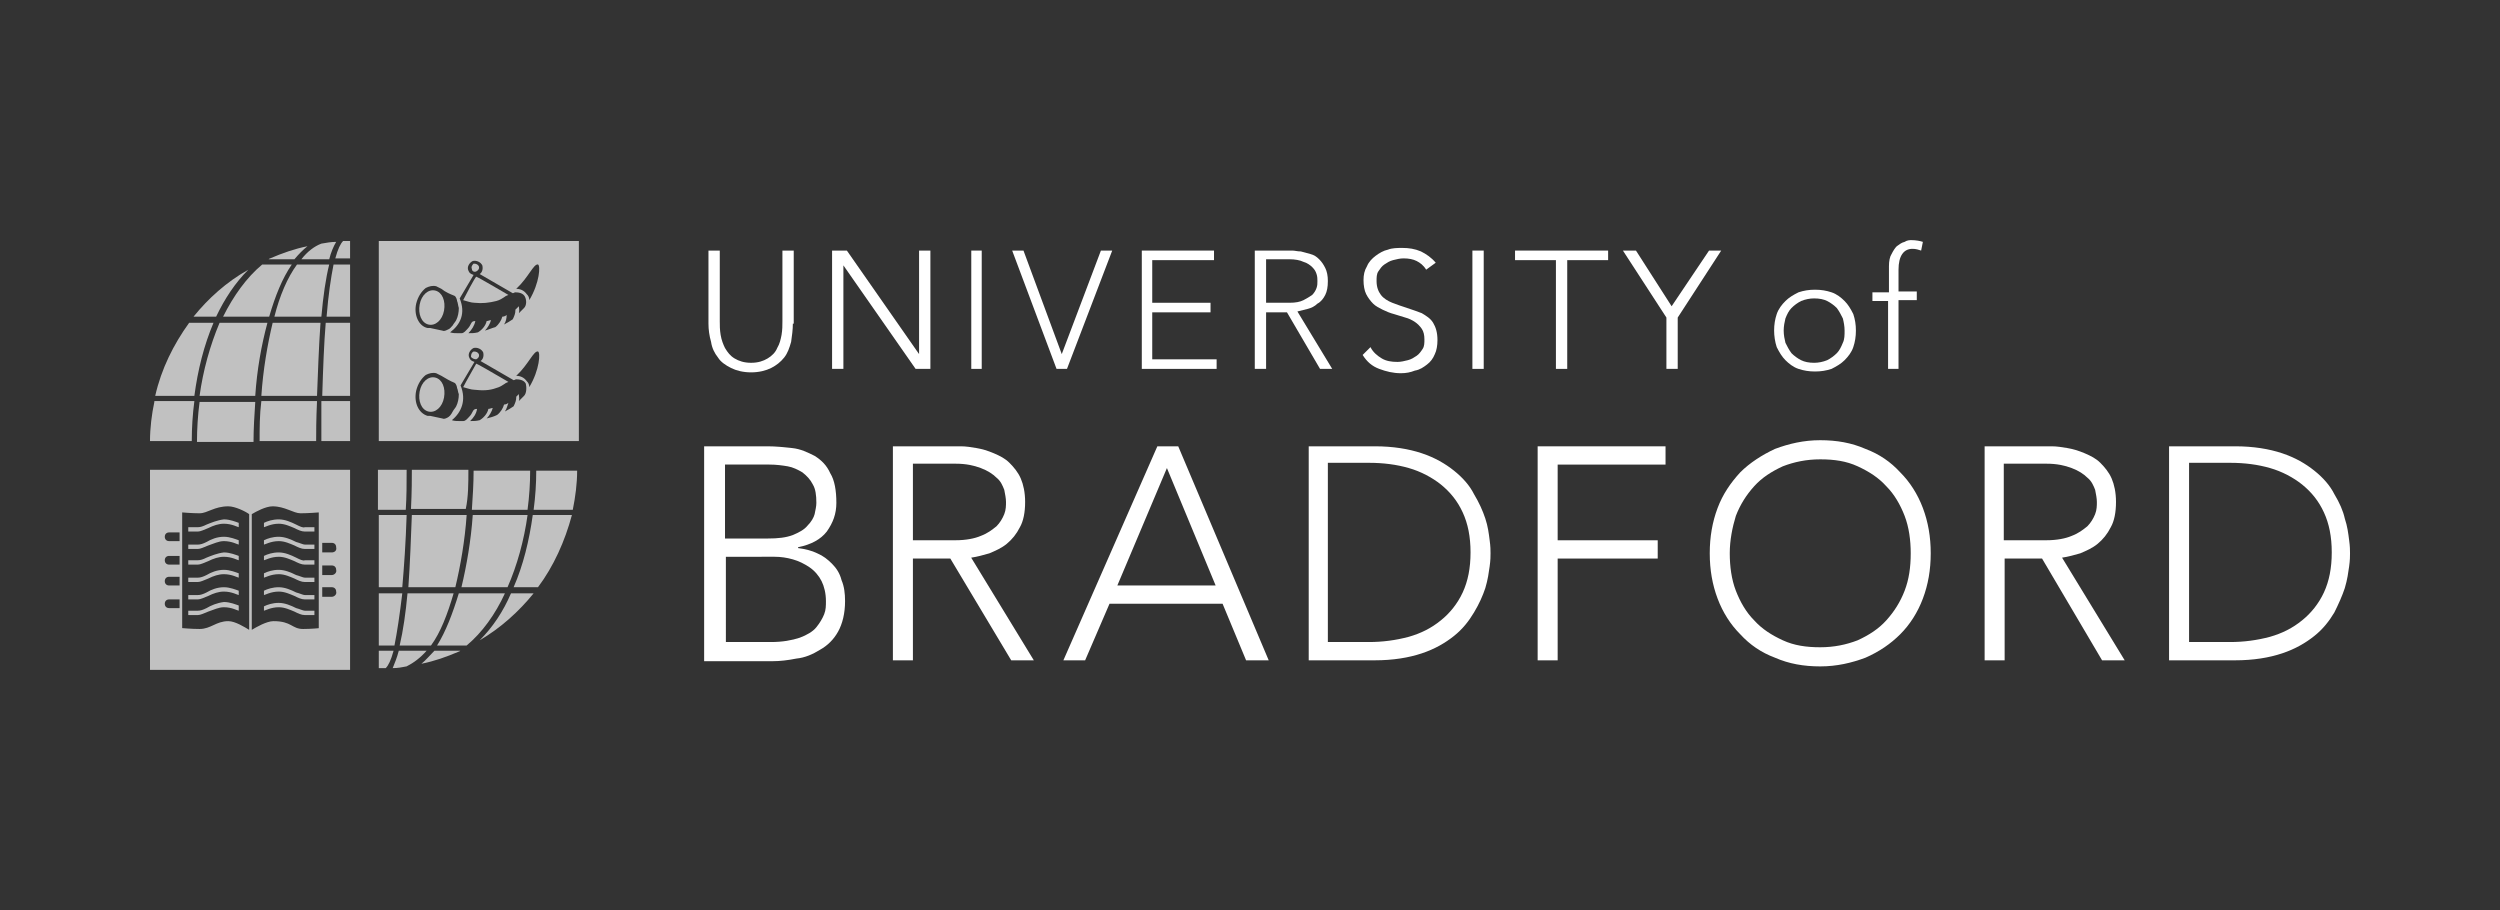 <?xml version="1.0" encoding="UTF-8" standalone="no"?>
<svg
   xmlns:dc="http://purl.org/dc/elements/1.1/"
   xmlns:cc="http://creativecommons.org/ns#"
   xmlns:rdf="http://www.w3.org/1999/02/22-rdf-syntax-ns#"
   xmlns:svg="http://www.w3.org/2000/svg"
   xmlns="http://www.w3.org/2000/svg"
   xmlns:sodipodi="http://sodipodi.sourceforge.net/DTD/sodipodi-0.dtd"
   xmlns:inkscape="http://www.inkscape.org/namespaces/inkscape"
   inkscape:export-ydpi="90"
   inkscape:export-xdpi="90"
   inkscape:export-filename="C:\Users\Amy\Desktop\Assets\arup.png"
   sodipodi:docname="universityofbradford.svg"
   inkscape:version="1.0 (4035a4fb49, 2020-05-01)"
   version="1.1"
   id="svg2"
   viewBox="0 0 250 91"
   height="91"
   width="250">
  <rect x="0" y="0" width="250" height="91" fill="#333333" stroke="none"/>
  <defs
     id="defs4" />
  <sodipodi:namedview
     inkscape:document-rotation="0"
     units="px"
     inkscape:window-maximized="1"
     inkscape:window-y="-11"
     inkscape:window-x="-11"
     inkscape:window-height="986"
     inkscape:window-width="1920"
     showgrid="false"
     inkscape:current-layer="layer1"
     inkscape:document-units="px"
     inkscape:cy="27.908"
     inkscape:cx="183.26"
     inkscape:zoom="1.9799"
     inkscape:pageshadow="2"
     inkscape:pageopacity="0.0"
     borderopacity="1.0"
     bordercolor="#666666"
     pagecolor="#ffffff"
     id="base" />
  <g
     transform="translate(0,-961.4)"
     id="layer1"
     inkscape:groupmode="layer"
     inkscape:label="Layer 1">
    <rect
       y="961.4"
       x="0"
       height="91"
       width="250"
       id="rect4175"
       style="opacity:0.001;fill:none;fill-opacity:1;stroke:none;stroke-width:2.5;stroke-linecap:round;stroke-linejoin:round;stroke-miterlimit:4;stroke-dasharray:none;stroke-dashoffset:0;stroke-opacity:1" />
    <path
       id="path935"
       d="m 46.665,1012.902 h -5.48 c -0.087,2.175 -0.174,4.785 -0.348,7.22 h 4.698 c 0.522,-2.175 0.957,-4.697 1.131,-7.22 m -6.437,7.829 h -2.349 v 5.219 h 1.566 c 0.261,-1.305 0.522,-3.045 0.783,-5.219 m 2.871,5.219 c 0.957,-1.305 1.653,-3.132 2.262,-5.219 h -4.611 c -0.174,1.914 -0.435,3.741 -0.783,5.219 z m 7.655,-5.828 c 0.957,-2.175 1.653,-4.697 2.001,-7.22 h -5.48 c -0.174,2.523 -0.609,5.045 -1.131,7.22 z m 6.524,-7.742 c 0.261,-1.305 0.435,-2.61 0.435,-3.915 0,0 0,0 0,0 h -4.089 v 0 c 0,1.305 -0.087,2.61 -0.261,3.915 z m -16.615,0.522 h -2.784 v 7.22 h 2.349 c 0.174,-2.001 0.348,-4.436 0.435,-7.22 m 0,-4.524 v 0 h -2.871 v 4.002 h 2.784 c 0.087,-1.305 0.087,-2.61 0.087,-4.002 m 6.176,0 v 0 h -5.654 v 0 c 0,0.783 0,2.175 -0.087,3.915 H 46.578 c 0.261,-1.218 0.261,-2.61 0.261,-3.915 m 6.959,11.744 c 1.566,-2.088 2.697,-4.611 3.393,-7.22 h -3.915 c -0.348,2.523 -0.957,5.045 -1.914,7.22 z m -1.044,-7.742 c 0.174,-1.305 0.261,-2.61 0.261,-3.915 0,0 0,0 0,0 h -5.654 v 0 c 0,1.305 -0.087,2.61 -0.174,3.915 z m -14.875,15.832 c 0.261,0 0.435,0 0.696,0 0.261,-0.261 0.522,-0.783 0.783,-1.74 h -1.479 z m 4.785,-1.74 H 39.879 c -0.174,0.696 -0.435,1.305 -0.609,1.74 0.522,0 0.957,-0.087 1.392,-0.174 0.696,-0.348 1.392,-0.87 2.001,-1.566 m -0.522,1.305 c 1.305,-0.261 2.523,-0.696 3.741,-1.218 0.087,0 0.087,-0.087 0.174,-0.087 h -2.61 c -0.522,0.522 -0.87,0.957 -1.305,1.305 m 3.741,-7.046 c -0.609,2.001 -1.305,3.828 -2.175,5.219 h 2.958 c 1.566,-1.305 2.871,-3.132 3.828,-5.219 z m 2.088,4.697 c 2.088,-1.218 3.915,-2.871 5.393,-4.697 h -2.262 c -0.783,1.827 -1.827,3.393 -3.132,4.697"
       class="st0"
       style="fill:#ffffff;stroke-width:0.87;opacity:0.699" />
    <path
       id="path937"
       d="m 26.135,1000.985 h 5.567 c 0.087,-2.175 0.174,-4.871 0.348,-7.307 h -4.784 c -0.522,2.175 -0.957,4.697 -1.131,7.307 m 6.524,-7.916 h 2.349 v -5.219 h -1.653 c -0.261,1.305 -0.522,3.045 -0.696,5.219 m -2.958,-5.219 c -0.957,1.305 -1.74,3.132 -2.262,5.219 h 4.698 c 0.174,-2.001 0.435,-3.828 0.783,-5.219 z m -7.742,5.828 c -0.957,2.262 -1.653,4.785 -2.001,7.307 h 5.567 c 0.174,-2.61 0.609,-5.045 1.218,-7.307 z m -6.524,7.916 c -0.261,1.218 -0.435,2.61 -0.435,3.915 0,0 0,0 0,0 h 4.176 v 0 c 0,-1.305 0.087,-2.697 0.261,-4.002 h -4.002 z m 16.789,-0.609 h 2.784 v -7.307 h -2.436 c -0.174,2.088 -0.261,4.524 -0.348,7.307 m -0.087,4.524 v 0 h 2.871 v -4.002 h -2.871 c 0,1.305 0,2.61 0,4.002 m -6.176,0 v 0 h 5.654 v 0 c 0,-0.783 0,-2.175 0.087,-4.002 h -5.567 c -0.174,1.392 -0.174,2.697 -0.174,4.002 m -7.046,-11.831 c -1.566,2.175 -2.784,4.611 -3.393,7.307 h 3.915 c 0.348,-2.61 0.957,-5.045 1.914,-7.307 z m 1.044,7.916 c -0.174,1.305 -0.261,2.697 -0.261,4.002 0,0 0,0 0,0 h 5.654 v 0 c 0,-1.305 0.087,-2.697 0.174,-4.002 z m 15.049,-16.093 c -0.261,0 -0.435,0 -0.696,0 -0.261,0.261 -0.522,0.783 -0.783,1.74 h 1.479 v -1.74 c 0,0 0,0 0,0 m -4.871,1.827 h 2.784 c 0.174,-0.696 0.435,-1.305 0.696,-1.74 -0.522,0 -0.957,0.087 -1.479,0.174 -0.696,0.261 -1.392,0.783 -2.001,1.566 m 0.609,-1.305 c -1.305,0.261 -2.523,0.696 -3.741,1.218 -0.087,0 -0.087,0.087 -0.174,0.087 h 2.61 c 0.435,-0.522 0.87,-0.957 1.305,-1.305 m -3.828,7.046 c 0.609,-2.088 1.305,-3.828 2.262,-5.219 h -2.958 c -1.566,1.305 -2.871,3.132 -3.915,5.219 z m -2.088,-4.698 c -2.175,1.218 -4.002,2.871 -5.48,4.698 h 2.262 c 0.87,-1.827 1.914,-3.393 3.219,-4.698"
       class="st0"
       style="fill:#ffffff;stroke-width:0.87;opacity:0.699" />
    <path
       id="path939"
       d="m 47.622,997.331 c 0.174,-0.087 0.348,-0.261 0.261,-0.522 -0.087,-0.174 -0.261,-0.261 -0.522,-0.261 -0.174,0.087 -0.261,0.261 -0.261,0.522 0.087,0.174 0.348,0.261 0.522,0.261 z"
       class="st0"
       style="fill:#ffffff;stroke-width:0.87;opacity:0.699" />
    <path
       id="path941"
       d="m 43.533,999.158 c -0.696,-0.174 -1.392,0.435 -1.566,1.392 -0.174,0.957 0.174,1.827 0.87,2.001 0.696,0.174 1.392,-0.435 1.566,-1.392 0.174,-0.957 -0.174,-1.827 -0.87,-2.001 z"
       class="st0"
       style="fill:#ffffff;stroke-width:0.87;opacity:0.699" />
    <path
       id="path943"
       d="m 46.317,1000.115 c 0.348,0.087 0.783,0.261 1.131,0.261 0.783,0.087 1.479,0.087 2.175,-0.174 0.348,-0.087 0.609,-0.261 0.87,-0.435 0.087,-0.087 0.174,-0.087 0.348,-0.174 -0.609,-0.348 -2.958,-1.74 -3.219,-1.827 -0.087,0.174 -1.044,1.827 -1.305,2.349 z"
       class="st0"
       style="fill:#ffffff;stroke-width:0.87;opacity:0.699" />
    <path
       id="path945"
       d="m 49.622,991.503 c 0.348,-0.087 0.609,-0.261 0.87,-0.435 0.087,-0.087 0.174,-0.087 0.348,-0.174 -0.609,-0.348 -2.958,-1.74 -3.219,-1.827 -0.174,0.174 -1.044,1.827 -1.305,2.349 0.348,0.087 0.783,0.261 1.131,0.261 0.783,0.087 1.479,0 2.175,-0.174 z"
       class="st0"
       style="fill:#ffffff;stroke-width:0.87;opacity:0.699" />
    <path
       id="path947"
       d="m 37.879,985.5 v 20.008 h 20.008 v -20.008 z m 8.09,5.741 1.392,-2.349 c -0.261,-0.087 -0.435,-0.174 -0.522,-0.435 -0.174,-0.348 0.087,-0.783 0.435,-0.957 0.348,-0.087 0.783,0.087 0.957,0.435 0.087,0.348 0,0.696 -0.261,0.87 l 3.306,1.914 c 0.087,0 0.174,-0.087 0.261,-0.087 0.348,0 0.783,0.087 0.957,0.435 0.174,0.348 0.174,0.87 -0.087,1.131 -0.174,0.174 -0.348,0.348 -0.522,0.522 0.087,-0.261 0,-0.522 0,-0.696 -0.174,0.174 -0.261,0.261 -0.348,0.348 0,0 0,0.087 0,0.087 0,0.261 -0.087,0.522 -0.261,0.87 -0.261,0.174 -0.522,0.348 -0.87,0.522 0.174,-0.261 0.261,-0.609 0.261,-0.957 -0.087,0.087 -0.261,0.174 -0.435,0.174 -0.087,0.348 -0.348,0.783 -0.696,1.044 -0.348,0.087 -0.696,0.261 -1.044,0.348 0.261,-0.261 0.522,-0.696 0.609,-1.044 -0.174,0 -0.261,0.087 -0.435,0.087 -0.087,0.435 -0.435,0.87 -0.87,1.131 -0.348,0.087 -0.609,0.087 -0.957,0.087 0.348,-0.348 0.609,-0.783 0.696,-1.218 -0.261,0 -0.348,0.087 -0.435,0.261 -0.087,0.174 -0.174,0.348 -0.348,0.522 -0.174,0.174 -0.348,0.435 -0.609,0.435 -0.087,0 -0.261,0 -0.348,0 -0.261,0 -0.522,0 -0.783,-0.087 1.044,-0.783 1.566,-1.914 0.957,-3.393 0,0 0,0 0,0 z m -4.35,0.522 c 0.174,-0.696 0.522,-1.218 0.957,-1.566 0.348,-0.174 0.696,-0.261 1.044,-0.174 0.174,0.087 0.348,0.174 0.522,0.261 0.435,0.348 0.87,0.522 1.305,0.696 0.174,0.087 0.261,0.435 0.261,0.522 0.087,0.174 0.087,0.435 0.174,0.696 0,0.435 -0.087,0.87 -0.261,1.218 -0.087,0.174 -0.261,0.348 -0.348,0.522 -0.174,0.174 -0.261,0.348 -0.522,0.435 -0.174,0.087 -0.348,0.174 -0.522,0.087 -0.435,-0.087 -0.783,-0.174 -1.218,-0.261 -0.087,0 -0.174,0 -0.261,0 -0.87,-0.174 -1.392,-1.305 -1.131,-2.436 z m 3.132,11.396 c -0.174,0.087 -0.348,0.174 -0.522,0.087 -0.435,-0.087 -0.783,-0.174 -1.218,-0.261 -0.087,0 -0.174,0 -0.261,0 -0.87,-0.261 -1.392,-1.305 -1.131,-2.523 0.174,-0.696 0.522,-1.218 0.957,-1.566 0.348,-0.174 0.696,-0.261 1.044,-0.174 0.174,0.087 0.348,0.174 0.522,0.261 0.435,0.261 0.87,0.522 1.305,0.696 0.174,0.087 0.261,0.435 0.261,0.522 0.087,0.174 0.087,0.435 0.174,0.609 0,0.435 -0.087,0.87 -0.261,1.218 -0.087,0.174 -0.261,0.348 -0.348,0.522 -0.174,0.348 -0.348,0.522 -0.522,0.609 z m 7.655,-2.175 c -0.174,0.174 -0.348,0.348 -0.522,0.522 0.087,-0.261 0,-0.435 0,-0.696 -0.087,0.087 -0.174,0.174 -0.261,0.261 0,0 0,0.087 0,0.087 0,0.261 -0.087,0.522 -0.261,0.87 -0.261,0.174 -0.522,0.348 -0.87,0.522 0.174,-0.261 0.261,-0.609 0.348,-0.87 -0.087,0.087 -0.261,0.174 -0.435,0.174 -0.087,0.348 -0.348,0.783 -0.696,1.044 -0.348,0.174 -0.696,0.261 -1.044,0.348 0.261,-0.261 0.522,-0.696 0.609,-1.044 -0.174,0 -0.261,0.087 -0.435,0.087 -0.087,0.435 -0.435,0.87 -0.87,1.131 -0.348,0.087 -0.609,0.087 -0.957,0.087 0.348,-0.348 0.609,-0.696 0.696,-1.218 -0.261,0 -0.348,0.087 -0.435,0.261 -0.087,0.174 -0.174,0.348 -0.348,0.522 -0.174,0.174 -0.348,0.435 -0.609,0.435 -0.087,0 -0.261,0 -0.348,0 -0.261,0 -0.522,0 -0.783,-0.087 0.957,-0.783 1.479,-2.001 0.87,-3.48 0,0 0,0 0,0 v 0 l 1.392,-2.349 c -0.261,-0.087 -0.435,-0.174 -0.522,-0.435 -0.174,-0.348 0.087,-0.783 0.435,-0.957 0.348,-0.087 0.783,0.087 0.957,0.435 0.087,0.348 0,0.696 -0.261,0.87 l 3.306,1.914 c 0.087,0 0.174,-0.087 0.261,-0.087 0.348,0 0.783,0.087 0.957,0.435 0.087,0.348 0.087,0.957 -0.174,1.218 z m 0.522,-0.87 c 0,-0.261 -0.087,-0.435 -0.261,-0.609 -0.261,-0.348 -0.609,-0.522 -1.044,-0.522 1.218,-1.131 1.74,-2.523 2.175,-2.436 0.261,0.087 0.174,1.827 -0.87,3.567 z m 0,-8.699 c 0,-0.261 -0.087,-0.435 -0.261,-0.609 -0.261,-0.348 -0.609,-0.522 -1.044,-0.522 1.218,-1.131 1.74,-2.523 2.175,-2.436 0.261,0.087 0.174,1.827 -0.87,3.567 z"
       class="st0"
       style="fill:#ffffff;stroke-width:0.87;opacity:0.699" />
    <path
       id="path949"
       d="m 42.837,993.851 c 0.696,0.174 1.392,-0.435 1.566,-1.392 0.174,-0.957 -0.174,-1.827 -0.87,-2.001 -0.696,-0.174 -1.392,0.435 -1.566,1.392 -0.174,0.957 0.174,1.827 0.87,2.001 z"
       class="st0"
       style="fill:#ffffff;stroke-width:0.87;opacity:0.699" />
    <path
       id="path951"
       d="m 47.622,988.545 c 0.174,-0.087 0.348,-0.261 0.261,-0.522 -0.087,-0.174 -0.261,-0.261 -0.522,-0.261 -0.174,0.174 -0.261,0.348 -0.174,0.522 0,0.261 0.261,0.348 0.435,0.261 z"
       class="st0"
       style="fill:#ffffff;stroke-width:0.87;opacity:0.699" />
    <path
       id="path953"
       d="m 20.654,1013.859 c -0.348,0.174 -0.609,0.261 -0.87,0.261 h -0.957 v 0.435 h 0.957 c 0.261,0 0.609,-0.174 1.044,-0.348 0.522,-0.261 1.044,-0.435 1.566,-0.435 0.783,0 1.392,0.348 1.479,0.348 v -0.435 c -0.261,-0.087 -0.87,-0.348 -1.479,-0.348 -0.696,0.087 -1.305,0.348 -1.74,0.522 z"
       class="st0"
       style="fill:#ffffff;stroke-width:0.87;opacity:0.699" />
    <path
       id="path955"
       d="m 29.614,1022.21 c -0.522,-0.261 -1.131,-0.522 -1.74,-0.522 -0.609,0 -1.131,0.174 -1.479,0.348 v 0.435 c 0.087,0 0.696,-0.348 1.479,-0.348 0.609,0 1.131,0.261 1.566,0.435 0.348,0.174 0.696,0.348 1.044,0.348 h 0.957 v -0.435 h -0.957 c -0.174,0 -0.522,-0.174 -0.87,-0.261 z"
       class="st0"
       style="fill:#ffffff;stroke-width:0.87;opacity:0.699" />
    <path
       id="path957"
       d="m 20.654,1015.599 c -0.348,0.174 -0.609,0.261 -0.87,0.261 h -0.957 v 0.435 h 0.957 c 0.261,0 0.609,-0.174 1.044,-0.348 0.522,-0.174 1.044,-0.435 1.566,-0.435 0.783,0 1.392,0.348 1.479,0.348 v -0.435 c -0.261,-0.087 -0.87,-0.348 -1.479,-0.348 -0.696,0 -1.305,0.261 -1.74,0.522 z"
       class="st0"
       style="fill:#ffffff;stroke-width:0.87;opacity:0.699" />
    <path
       id="path959"
       d="m 20.654,1022.21 c -0.348,0.174 -0.609,0.261 -0.87,0.261 h -0.957 v 0.435 h 0.957 c 0.261,0 0.609,-0.174 1.044,-0.348 0.522,-0.174 1.044,-0.435 1.566,-0.435 0.783,0 1.392,0.348 1.479,0.348 v -0.522 c -0.261,-0.087 -0.87,-0.348 -1.479,-0.348 -0.696,0.087 -1.305,0.348 -1.74,0.609 z"
       class="st0"
       style="fill:#ffffff;stroke-width:0.87;opacity:0.699" />
    <path
       id="path961"
       d="m 20.654,1017.165 c -0.348,0.174 -0.609,0.261 -0.87,0.261 h -0.957 v 0.435 h 0.957 c 0.261,0 0.609,-0.174 1.044,-0.348 0.522,-0.261 1.044,-0.435 1.566,-0.435 0.783,0 1.392,0.348 1.479,0.348 v -0.435 c -0.261,-0.087 -0.87,-0.348 -1.479,-0.348 -0.696,0.087 -1.305,0.348 -1.74,0.522 z"
       class="st0"
       style="fill:#ffffff;stroke-width:0.87;opacity:0.699" />
    <path
       id="path963"
       d="m 20.654,1020.645 c -0.348,0.174 -0.609,0.261 -0.87,0.261 h -0.957 v 0.435 h 0.957 c 0.261,0 0.609,-0.174 1.044,-0.348 0.522,-0.261 1.044,-0.435 1.566,-0.435 0.783,0 1.392,0.348 1.479,0.348 v -0.435 c -0.261,-0.087 -0.87,-0.348 -1.479,-0.348 -0.696,0 -1.305,0.261 -1.74,0.522 z"
       class="st0"
       style="fill:#ffffff;stroke-width:0.87;opacity:0.699" />
    <path
       id="path965"
       d="m 29.614,1020.645 c -0.522,-0.261 -1.131,-0.522 -1.74,-0.522 -0.609,0 -1.131,0.174 -1.479,0.348 v 0.435 c 0.087,0 0.696,-0.348 1.479,-0.348 0.609,0 1.131,0.261 1.566,0.435 0.348,0.174 0.696,0.348 1.044,0.348 h 0.957 v -0.435 h -0.957 c -0.174,0 -0.522,-0.174 -0.87,-0.261 z"
       class="st0"
       style="fill:#ffffff;stroke-width:0.87;opacity:0.699" />
    <path
       id="path967"
       d="m 20.654,1018.905 c -0.348,0.174 -0.609,0.261 -0.87,0.261 h -0.957 v 0.435 h 0.957 c 0.261,0 0.609,-0.174 1.044,-0.348 0.522,-0.261 1.044,-0.435 1.566,-0.435 0.783,0 1.392,0.348 1.479,0.348 v -0.435 c -0.261,-0.087 -0.87,-0.348 -1.479,-0.348 -0.696,0 -1.305,0.261 -1.74,0.522 z"
       class="st0"
       style="fill:#ffffff;stroke-width:0.87;opacity:0.699" />
    <path
       id="path969"
       d="m 29.614,1015.599 c -0.522,-0.261 -1.131,-0.522 -1.74,-0.522 -0.609,0 -1.131,0.174 -1.479,0.348 v 0.435 c 0.087,0 0.696,-0.348 1.479,-0.348 0.609,0 1.131,0.261 1.566,0.435 0.348,0.174 0.696,0.348 1.044,0.348 h 0.957 v -0.435 h -0.957 c -0.174,0 -0.522,-0.174 -0.87,-0.261 z"
       class="st0"
       style="fill:#ffffff;stroke-width:0.87;opacity:0.699" />
    <path
       id="path971"
       d="m 29.614,1018.905 c -0.522,-0.261 -1.131,-0.522 -1.74,-0.522 -0.609,0 -1.131,0.174 -1.479,0.348 v 0.435 c 0.087,0 0.696,-0.348 1.479,-0.348 0.609,0 1.131,0.261 1.566,0.435 0.348,0.174 0.696,0.348 1.044,0.348 h 0.957 v -0.435 h -0.957 c -0.174,0 -0.522,-0.174 -0.87,-0.261 z"
       class="st0"
       style="fill:#ffffff;stroke-width:0.87;opacity:0.699" />
    <path
       id="path973"
       d="m 15,1008.379 v 20.008 h 20.008 v -20.008 z m 2.958,13.832 h -1.044 c -0.261,0 -0.435,-0.174 -0.435,-0.435 0,-0.261 0.174,-0.435 0.435,-0.435 h 1.044 z m 0,-2.262 h -1.044 c -0.261,0 -0.435,-0.174 -0.435,-0.435 0,-0.261 0.174,-0.435 0.435,-0.435 h 1.044 z m 0,-2.088 h -1.044 c -0.261,0 -0.435,-0.174 -0.435,-0.435 0,-0.261 0.174,-0.435 0.435,-0.435 h 1.044 z m 0,-2.349 h -1.044 c -0.261,0 -0.435,-0.174 -0.435,-0.435 0,-0.261 0.174,-0.435 0.435,-0.435 h 1.044 z m 6.959,8.873 c -0.435,-0.261 -1.392,-0.87 -2.088,-0.87 -1.218,0 -1.74,0.783 -2.871,0.783 -0.783,0 -1.74,-0.087 -1.74,-0.087 v -11.57 c 0,0 0.957,0.087 1.74,0.087 0.783,0 1.479,-0.696 2.871,-0.696 0.696,0 1.74,0.522 2.088,0.783 z m 5.393,-0.087 c -1.131,0 -1.131,-0.783 -2.958,-0.783 -0.696,0 -1.74,0.609 -2.175,0.87 v -11.57 c 0.435,-0.261 1.392,-0.783 2.088,-0.783 1.218,0 2.088,0.696 2.784,0.696 0.783,0 1.827,-0.087 1.827,-0.087 v 11.57 c 0.174,0 -0.783,0.087 -1.566,0.087 z m 2.871,-3.219 h -0.957 v -0.957 h 0.957 c 0.261,0 0.435,0.174 0.435,0.435 0.087,0.261 -0.174,0.522 -0.435,0.522 z m 0,-2.175 v 0 h -0.957 v -0.957 h 0.957 c 0.261,0 0.435,0.174 0.435,0.435 0.087,0.261 -0.174,0.522 -0.435,0.522 z m 0,-2.262 h -0.957 v -0.957 h 0.957 v 0 c 0.261,0 0.435,0.174 0.435,0.435 0.087,0.348 -0.174,0.522 -0.435,0.522 z"
       class="st0"
       style="fill:#ffffff;stroke-width:0.87;opacity:0.699" />
    <path
       id="path975"
       d="m 29.614,1013.859 c -0.522,-0.261 -1.131,-0.522 -1.74,-0.522 -0.609,0 -1.131,0.174 -1.479,0.348 v 0.435 c 0.087,0 0.696,-0.348 1.479,-0.348 0.609,0 1.131,0.261 1.566,0.435 0.348,0.174 0.696,0.348 1.044,0.348 h 0.957 v -0.435 h -0.957 c -0.174,0.087 -0.522,-0.087 -0.87,-0.261 z"
       class="st0"
       style="fill:#ffffff;stroke-width:0.87;opacity:0.699" />
    <path
       id="path977"
       d="m 29.614,1017.165 c -0.522,-0.261 -1.131,-0.522 -1.74,-0.522 -0.609,0 -1.131,0.174 -1.479,0.348 v 0.435 c 0.087,0 0.696,-0.348 1.479,-0.348 0.609,0 1.131,0.261 1.566,0.435 0.348,0.174 0.696,0.348 1.044,0.348 h 0.957 v -0.435 h -0.957 c -0.174,0.087 -0.522,-0.087 -0.87,-0.261 z"
       class="st0"
       style="fill:#ffffff;stroke-width:0.87;opacity:0.699" />
    <path
       id="path979"
       d="m 79.286,993.764 c 0,0.609 -0.087,1.218 -0.174,1.827 -0.174,0.609 -0.348,1.131 -0.696,1.566 -0.348,0.435 -0.783,0.783 -1.305,1.044 -0.522,0.261 -1.218,0.435 -2.001,0.435 -0.783,0 -1.479,-0.174 -2.001,-0.435 -0.522,-0.261 -1.044,-0.609 -1.305,-1.044 -0.348,-0.435 -0.609,-0.957 -0.696,-1.566 -0.174,-0.609 -0.261,-1.218 -0.261,-1.827 v -7.307 h 1.131 v 7.046 c 0,0.435 0,0.87 0.087,1.392 0.087,0.522 0.261,0.957 0.435,1.305 0.261,0.435 0.522,0.783 0.957,1.044 0.435,0.261 0.957,0.435 1.653,0.435 0.696,0 1.218,-0.174 1.653,-0.435 0.435,-0.261 0.783,-0.609 0.957,-1.044 0.261,-0.435 0.348,-0.87 0.435,-1.305 0.087,-0.522 0.087,-0.957 0.087,-1.392 v -7.046 h 1.131 v 7.307 z"
       style="fill:#ffffff;stroke-width:0.87" />
    <polygon
       transform="matrix(0.87,0,0,0.87,15,985.413)"
       id="polygon981"
       points="78.4,1.2 80.1,1.2 88.4,13.1 88.4,1.2 89.7,1.2 89.7,14.8 88,14.8 79.7,2.9 79.7,14.8 78.4,14.8 "
       style="fill:#ffffff" />
    <polygon
       transform="matrix(0.87,0,0,0.87,15,985.413)"
       id="polygon983"
       points="94.4,1.2 95.6,1.2 95.6,14.8 94.4,14.8 "
       style="fill:#ffffff" />
    <polygon
       transform="matrix(0.87,0,0,0.87,15,985.413)"
       id="polygon985"
       points="105.4,14.8 104.2,14.8 99.1,1.2 100.4,1.2 104.8,13.1 109.3,1.2 110.6,1.2 "
       style="fill:#ffffff" />
    <polygon
       transform="matrix(0.87,0,0,0.87,15,985.413)"
       id="polygon987"
       points="114,1.2 122.3,1.2 122.3,2.3 115.2,2.3 115.2,7.2 121.9,7.2 121.9,8.3 115.2,8.3 115.2,13.7 122.6,13.7 122.6,14.8 114,14.8 "
       style="fill:#ffffff" />
    <path
       id="path989"
       d="m 125.478,986.457 h 3.132 c 0.174,0 0.348,0 0.609,0 0.261,0 0.522,0.087 0.87,0.087 0.348,0.087 0.609,0.174 0.957,0.261 0.348,0.087 0.609,0.261 0.87,0.522 0.261,0.261 0.435,0.522 0.609,0.87 0.174,0.348 0.261,0.783 0.261,1.305 0,0.609 -0.087,1.044 -0.261,1.392 -0.174,0.348 -0.435,0.696 -0.783,0.87 -0.261,0.261 -0.609,0.435 -0.957,0.522 -0.348,0.087 -0.696,0.174 -1.044,0.261 l 3.48,5.741 h -1.218 l -3.306,-5.654 h -2.088 v 5.654 h -1.131 z m 1.131,5.219 h 2.349 c 0.609,0 1.044,-0.087 1.392,-0.261 0.348,-0.174 0.609,-0.348 0.87,-0.522 0.174,-0.174 0.348,-0.435 0.435,-0.696 0.087,-0.261 0.087,-0.435 0.087,-0.696 0,-0.174 0,-0.435 -0.087,-0.696 -0.087,-0.261 -0.174,-0.435 -0.435,-0.696 -0.174,-0.174 -0.522,-0.435 -0.87,-0.522 -0.348,-0.174 -0.87,-0.261 -1.392,-0.261 h -2.349 z"
       style="fill:#ffffff;stroke-width:0.87" />
    <path
       id="path991"
       d="m 137.048,996.113 c 0.261,0.522 0.696,0.87 1.131,1.131 0.435,0.261 0.957,0.348 1.566,0.348 0.348,0 0.696,-0.087 1.044,-0.174 0.348,-0.087 0.609,-0.261 0.87,-0.435 0.261,-0.174 0.435,-0.435 0.609,-0.696 0.174,-0.261 0.174,-0.609 0.174,-0.957 0,-0.435 -0.087,-0.783 -0.261,-1.044 -0.174,-0.261 -0.435,-0.522 -0.696,-0.696 -0.261,-0.174 -0.609,-0.348 -0.957,-0.435 -0.348,-0.087 -0.783,-0.261 -1.131,-0.348 -0.348,-0.087 -0.783,-0.261 -1.131,-0.435 -0.348,-0.174 -0.696,-0.348 -0.957,-0.609 -0.261,-0.261 -0.522,-0.609 -0.696,-0.957 -0.174,-0.348 -0.261,-0.87 -0.261,-1.392 0,-0.522 0.087,-0.957 0.348,-1.392 0.174,-0.435 0.522,-0.783 0.87,-1.044 0.348,-0.261 0.783,-0.522 1.218,-0.609 0.435,-0.174 0.957,-0.174 1.479,-0.174 0.609,0 1.218,0.087 1.827,0.348 0.522,0.261 1.044,0.609 1.479,1.131 l -0.957,0.696 c -0.261,-0.435 -0.609,-0.696 -0.957,-0.87 -0.348,-0.174 -0.783,-0.261 -1.305,-0.261 -0.348,0 -0.696,0.087 -1.044,0.174 -0.348,0.087 -0.609,0.261 -0.87,0.435 -0.261,0.174 -0.435,0.435 -0.609,0.696 -0.174,0.261 -0.174,0.609 -0.174,0.957 0,0.609 0.174,1.044 0.435,1.392 0.261,0.348 0.696,0.609 1.131,0.783 0.435,0.174 0.957,0.348 1.479,0.522 0.522,0.174 1.044,0.348 1.479,0.522 0.435,0.261 0.87,0.522 1.131,0.957 0.261,0.435 0.435,0.957 0.435,1.74 0,0.522 -0.087,1.044 -0.261,1.392 -0.174,0.435 -0.435,0.783 -0.783,1.044 -0.348,0.261 -0.696,0.522 -1.218,0.609 -0.435,0.174 -0.87,0.261 -1.392,0.261 -0.783,0 -1.479,-0.174 -2.175,-0.435 -0.696,-0.261 -1.218,-0.696 -1.653,-1.392 z"
       style="fill:#ffffff;stroke-width:0.87" />
    <polygon
       transform="matrix(0.87,0,0,0.87,15,985.413)"
       id="polygon993"
       points="152,1.2 153.3,1.2 153.3,14.8 152,14.8 "
       style="fill:#ffffff" />
    <polygon
       transform="matrix(0.87,0,0,0.87,15,985.413)"
       id="polygon995"
       points="167.6,2.3 162.9,2.3 162.9,14.8 161.6,14.8 161.6,2.3 156.9,2.3 156.9,1.2 167.6,1.2 "
       style="fill:#ffffff" />
    <polygon
       transform="matrix(0.87,0,0,0.87,15,985.413)"
       id="polygon997"
       points="174.9,7.6 179.2,1.2 180.6,1.2 175.6,8.9 175.6,14.8 174.3,14.8 174.3,8.9 169.3,1.2 170.8,1.2 "
       style="fill:#ffffff" />
    <path
       id="path999"
       d="m 177.412,994.46 c 0,-0.609 0.087,-1.131 0.261,-1.653 0.174,-0.522 0.522,-0.957 0.87,-1.305 0.348,-0.348 0.783,-0.609 1.305,-0.87 0.522,-0.174 1.044,-0.261 1.653,-0.261 0.609,0 1.131,0.087 1.653,0.261 0.522,0.174 0.957,0.522 1.305,0.87 0.348,0.348 0.609,0.783 0.87,1.305 0.174,0.522 0.261,1.044 0.261,1.653 0,0.609 -0.087,1.131 -0.261,1.653 -0.174,0.522 -0.522,0.957 -0.87,1.305 -0.348,0.348 -0.783,0.609 -1.305,0.87 -0.522,0.174 -1.044,0.261 -1.653,0.261 -0.609,0 -1.131,-0.087 -1.653,-0.261 -0.522,-0.174 -0.957,-0.522 -1.305,-0.87 -0.348,-0.348 -0.609,-0.783 -0.87,-1.305 -0.174,-0.522 -0.261,-1.131 -0.261,-1.653 z m 0.957,0 c 0,0.435 0.087,0.87 0.174,1.218 0.174,0.348 0.348,0.696 0.609,1.044 0.261,0.261 0.609,0.522 0.957,0.696 0.348,0.174 0.783,0.261 1.305,0.261 0.435,0 0.87,-0.087 1.305,-0.261 0.348,-0.174 0.696,-0.435 0.957,-0.696 0.261,-0.261 0.435,-0.609 0.609,-1.044 0.174,-0.348 0.174,-0.783 0.174,-1.218 0,-0.435 -0.087,-0.87 -0.174,-1.218 -0.174,-0.348 -0.348,-0.696 -0.609,-1.044 -0.261,-0.261 -0.609,-0.522 -0.957,-0.696 -0.348,-0.174 -0.783,-0.261 -1.305,-0.261 -0.435,0 -0.87,0.087 -1.305,0.261 -0.348,0.174 -0.696,0.435 -0.957,0.696 -0.261,0.261 -0.435,0.609 -0.609,1.044 -0.087,0.348 -0.174,0.783 -0.174,1.218 z"
       style="fill:#ffffff;stroke-width:0.87" />
    <path
       id="path1001"
       d="m 188.895,991.503 h -1.653 v -0.87 h 1.653 V 988.023 c 0,-0.522 0.087,-0.957 0.261,-1.218 0.174,-0.348 0.348,-0.609 0.522,-0.783 0.261,-0.174 0.435,-0.348 0.783,-0.435 0.261,-0.174 0.522,-0.174 0.696,-0.174 0.435,0 0.87,0.087 1.131,0.174 l -0.174,0.87 c -0.261,-0.087 -0.522,-0.174 -0.87,-0.174 -0.87,0 -1.392,0.696 -1.392,2.088 v 2.175 h 1.827 v 0.87 h -1.827 v 6.872 h -1.044 v -6.785 z"
       style="fill:#ffffff;stroke-width:0.87" />
    <path
       id="path1003"
       d="m 70.587,1006.03 h 6.176 c 0.783,0 1.653,0.087 2.436,0.174 0.87,0.087 1.566,0.435 2.262,0.783 0.696,0.435 1.218,0.957 1.566,1.74 0.435,0.696 0.609,1.74 0.609,2.958 0,1.131 -0.348,2.001 -0.957,2.871 -0.609,0.783 -1.566,1.305 -2.871,1.566 v 0.087 c 0.696,0.087 1.392,0.261 1.914,0.522 0.609,0.261 1.044,0.609 1.479,1.044 0.435,0.435 0.783,0.957 0.957,1.653 0.261,0.609 0.348,1.305 0.348,2.088 0,1.218 -0.261,2.262 -0.696,3.045 -0.435,0.783 -1.044,1.392 -1.827,1.827 -0.696,0.435 -1.479,0.783 -2.349,0.87 -0.87,0.174 -1.653,0.261 -2.349,0.261 h -6.872 v -21.487 z m 2.001,9.221 h 4.176 c 1.044,0 1.827,-0.087 2.523,-0.348 0.609,-0.261 1.131,-0.522 1.479,-0.957 0.348,-0.348 0.609,-0.783 0.696,-1.131 0.087,-0.435 0.174,-0.783 0.174,-1.131 0,-0.783 -0.087,-1.392 -0.348,-1.827 -0.261,-0.522 -0.609,-0.87 -1.044,-1.218 -0.435,-0.261 -0.957,-0.522 -1.479,-0.609 -0.522,-0.087 -1.131,-0.174 -1.827,-0.174 h -4.437 v 7.394 z m 0,10.352 h 4.524 c 1.131,0 2.088,-0.174 2.871,-0.435 0.696,-0.261 1.305,-0.609 1.653,-1.044 0.348,-0.435 0.609,-0.87 0.783,-1.305 0.174,-0.435 0.174,-0.87 0.174,-1.305 0,-0.783 -0.174,-1.479 -0.435,-2.001 -0.261,-0.522 -0.696,-1.044 -1.218,-1.392 -0.522,-0.348 -1.044,-0.609 -1.653,-0.783 -0.609,-0.174 -1.218,-0.261 -1.827,-0.261 H 72.588 Z"
       style="fill:#ffffff;stroke-width:0.87" />
    <path
       id="path1005"
       d="m 89.29,1006.03 h 5.654 c 0.261,0 0.696,0 1.131,0 0.522,0 1.044,0.087 1.566,0.174 0.522,0.087 1.131,0.261 1.74,0.522 0.609,0.261 1.131,0.522 1.566,0.957 0.435,0.435 0.87,0.957 1.131,1.566 0.261,0.609 0.435,1.392 0.435,2.349 0,1.044 -0.174,1.914 -0.522,2.523 -0.348,0.696 -0.783,1.218 -1.305,1.653 -0.522,0.435 -1.131,0.696 -1.74,0.957 -0.609,0.174 -1.218,0.348 -1.827,0.435 l 6.263,10.265 H 101.121 l -6.089,-10.178 h -3.741 v 10.178 h -2.001 z m 2.001,9.395 h 4.263 c 1.044,0 1.914,-0.174 2.523,-0.435 0.696,-0.261 1.131,-0.609 1.566,-0.957 0.348,-0.348 0.609,-0.783 0.783,-1.218 0.174,-0.435 0.174,-0.87 0.174,-1.218 0,-0.348 -0.087,-0.783 -0.174,-1.218 -0.174,-0.435 -0.348,-0.87 -0.783,-1.218 -0.348,-0.348 -0.87,-0.696 -1.566,-0.957 -0.696,-0.261 -1.479,-0.435 -2.523,-0.435 h -4.263 z"
       style="fill:#ffffff;stroke-width:0.87" />
    <path
       id="path1007"
       d="m 115.735,1006.03 h 2.088 l 9.047,21.4 h -2.262 l -2.349,-5.654 h -11.309 l -2.436,5.654 h -2.175 z m 0.957,2.175 -4.958,11.744 h 9.83 z"
       style="fill:#ffffff;stroke-width:0.87" />
    <path
       id="path1009"
       d="m 130.872,1006.03 h 6.611 c 1.827,0 3.393,0.261 4.697,0.696 1.305,0.435 2.349,1.044 3.219,1.74 0.87,0.696 1.566,1.479 2.001,2.349 0.522,0.87 0.87,1.653 1.131,2.436 0.261,0.783 0.348,1.479 0.435,2.175 0.087,0.609 0.087,1.044 0.087,1.305 0,0.261 0,0.696 -0.087,1.305 -0.087,0.609 -0.174,1.305 -0.435,2.175 -0.261,0.783 -0.609,1.566 -1.131,2.436 -0.522,0.87 -1.131,1.653 -2.001,2.349 -0.87,0.696 -1.914,1.305 -3.219,1.74 -1.305,0.435 -2.871,0.696 -4.697,0.696 h -6.611 z m 1.914,19.573 h 4.089 c 1.392,0 2.697,-0.174 4.002,-0.522 1.218,-0.348 2.262,-0.87 3.219,-1.653 0.87,-0.696 1.653,-1.653 2.175,-2.784 0.522,-1.131 0.783,-2.436 0.783,-4.002 0,-1.566 -0.261,-2.871 -0.783,-4.002 -0.522,-1.131 -1.218,-2.001 -2.175,-2.784 -0.87,-0.696 -2.001,-1.305 -3.219,-1.653 -1.218,-0.348 -2.523,-0.522 -4.002,-0.522 h -4.089 z"
       style="fill:#ffffff;stroke-width:0.87" />
    <polygon
       transform="matrix(0.87,0,0,0.87,15,985.413)"
       id="polygon1011"
       points="174.2,25.8 161.8,25.8 161.8,34.5 173.3,34.5 173.3,36.6 161.8,36.6 161.8,48.3 159.5,48.3 159.5,23.7 174.2,23.7 "
       style="fill:#ffffff" />
    <path
       id="path1013"
       d="m 170.975,1016.73 c 0,-1.653 0.261,-3.132 0.783,-4.524 0.522,-1.392 1.305,-2.523 2.262,-3.567 0.957,-0.957 2.175,-1.74 3.48,-2.349 1.392,-0.522 2.871,-0.87 4.524,-0.87 1.653,0 3.132,0.261 4.524,0.87 1.392,0.522 2.523,1.305 3.48,2.349 0.957,0.957 1.74,2.175 2.262,3.567 0.522,1.392 0.783,2.871 0.783,4.524 0,1.653 -0.261,3.132 -0.783,4.524 -0.522,1.392 -1.305,2.61 -2.262,3.567 -0.957,0.957 -2.088,1.74 -3.48,2.349 -1.392,0.522 -2.871,0.87 -4.524,0.87 -1.653,0 -3.132,-0.261 -4.524,-0.87 -1.392,-0.522 -2.523,-1.305 -3.48,-2.349 -0.957,-0.957 -1.74,-2.175 -2.262,-3.567 -0.522,-1.392 -0.783,-2.871 -0.783,-4.524 z m 2.001,0 c 0,1.305 0.174,2.61 0.609,3.741 0.435,1.131 1.044,2.175 1.827,2.958 0.783,0.87 1.74,1.479 2.871,2.001 1.131,0.522 2.349,0.696 3.741,0.696 1.392,0 2.61,-0.261 3.741,-0.696 1.131,-0.522 2.088,-1.131 2.871,-2.001 0.783,-0.87 1.392,-1.827 1.827,-2.958 0.435,-1.131 0.609,-2.349 0.609,-3.741 0,-1.305 -0.174,-2.61 -0.609,-3.741 -0.435,-1.131 -1.044,-2.175 -1.827,-2.958 -0.783,-0.87 -1.74,-1.479 -2.871,-2.001 -1.131,-0.522 -2.349,-0.696 -3.741,-0.696 -1.392,0 -2.61,0.261 -3.741,0.696 -1.131,0.522 -2.088,1.131 -2.871,2.001 -0.783,0.87 -1.392,1.827 -1.827,2.958 -0.348,1.131 -0.609,2.436 -0.609,3.741 z"
       style="fill:#ffffff;stroke-width:0.87" />
    <path
       id="path1015"
       d="m 198.377,1006.03 h 5.654 c 0.261,0 0.696,0 1.131,0 0.522,0 1.044,0.087 1.566,0.174 0.522,0.087 1.131,0.261 1.74,0.522 0.609,0.261 1.131,0.522 1.566,0.957 0.435,0.435 0.87,0.957 1.131,1.566 0.261,0.609 0.435,1.392 0.435,2.349 0,1.044 -0.174,1.914 -0.522,2.523 -0.348,0.696 -0.783,1.218 -1.305,1.653 -0.522,0.435 -1.131,0.696 -1.74,0.957 -0.609,0.174 -1.218,0.348 -1.827,0.435 l 6.263,10.265 h -2.262 l -6.002,-10.178 h -3.741 v 10.178 h -2.001 v -21.4 z m 2.001,9.395 h 4.263 c 1.044,0 1.914,-0.174 2.523,-0.435 0.696,-0.261 1.131,-0.609 1.566,-0.957 0.348,-0.348 0.609,-0.783 0.783,-1.218 0.174,-0.435 0.174,-0.87 0.174,-1.218 0,-0.348 -0.087,-0.783 -0.174,-1.218 -0.174,-0.435 -0.348,-0.87 -0.783,-1.218 -0.348,-0.348 -0.87,-0.696 -1.566,-0.957 -0.696,-0.261 -1.479,-0.435 -2.523,-0.435 h -4.263 z"
       style="fill:#ffffff;stroke-width:0.87" />
    <path
       id="path1017"
       d="m 216.906,1006.03 h 6.611 c 1.827,0 3.393,0.261 4.698,0.696 1.305,0.435 2.349,1.044 3.219,1.74 0.87,0.696 1.566,1.479 2.001,2.349 0.522,0.87 0.87,1.653 1.044,2.436 0.261,0.783 0.348,1.479 0.435,2.175 0.087,0.609 0.087,1.044 0.087,1.305 0,0.261 0,0.696 -0.087,1.305 -0.087,0.609 -0.174,1.305 -0.435,2.175 -0.261,0.783 -0.609,1.566 -1.044,2.436 -0.522,0.87 -1.131,1.653 -2.001,2.349 -0.87,0.696 -1.914,1.305 -3.219,1.74 -1.305,0.435 -2.871,0.696 -4.698,0.696 h -6.611 z m 2.001,19.573 h 4.089 c 1.392,0 2.697,-0.174 4.002,-0.522 1.218,-0.348 2.262,-0.87 3.219,-1.653 0.87,-0.696 1.653,-1.653 2.175,-2.784 0.522,-1.131 0.783,-2.436 0.783,-4.002 0,-1.566 -0.261,-2.871 -0.783,-4.002 -0.522,-1.131 -1.218,-2.001 -2.175,-2.784 -0.87,-0.696 -2.001,-1.305 -3.219,-1.653 -1.218,-0.348 -2.523,-0.522 -4.002,-0.522 h -4.089 z"
       style="fill:#ffffff;stroke-width:0.87" />
  </g>
  <style
     type="text/css"
     id="style933">  
	.st0{fill:#6A6A75;}
</style>
</svg>
